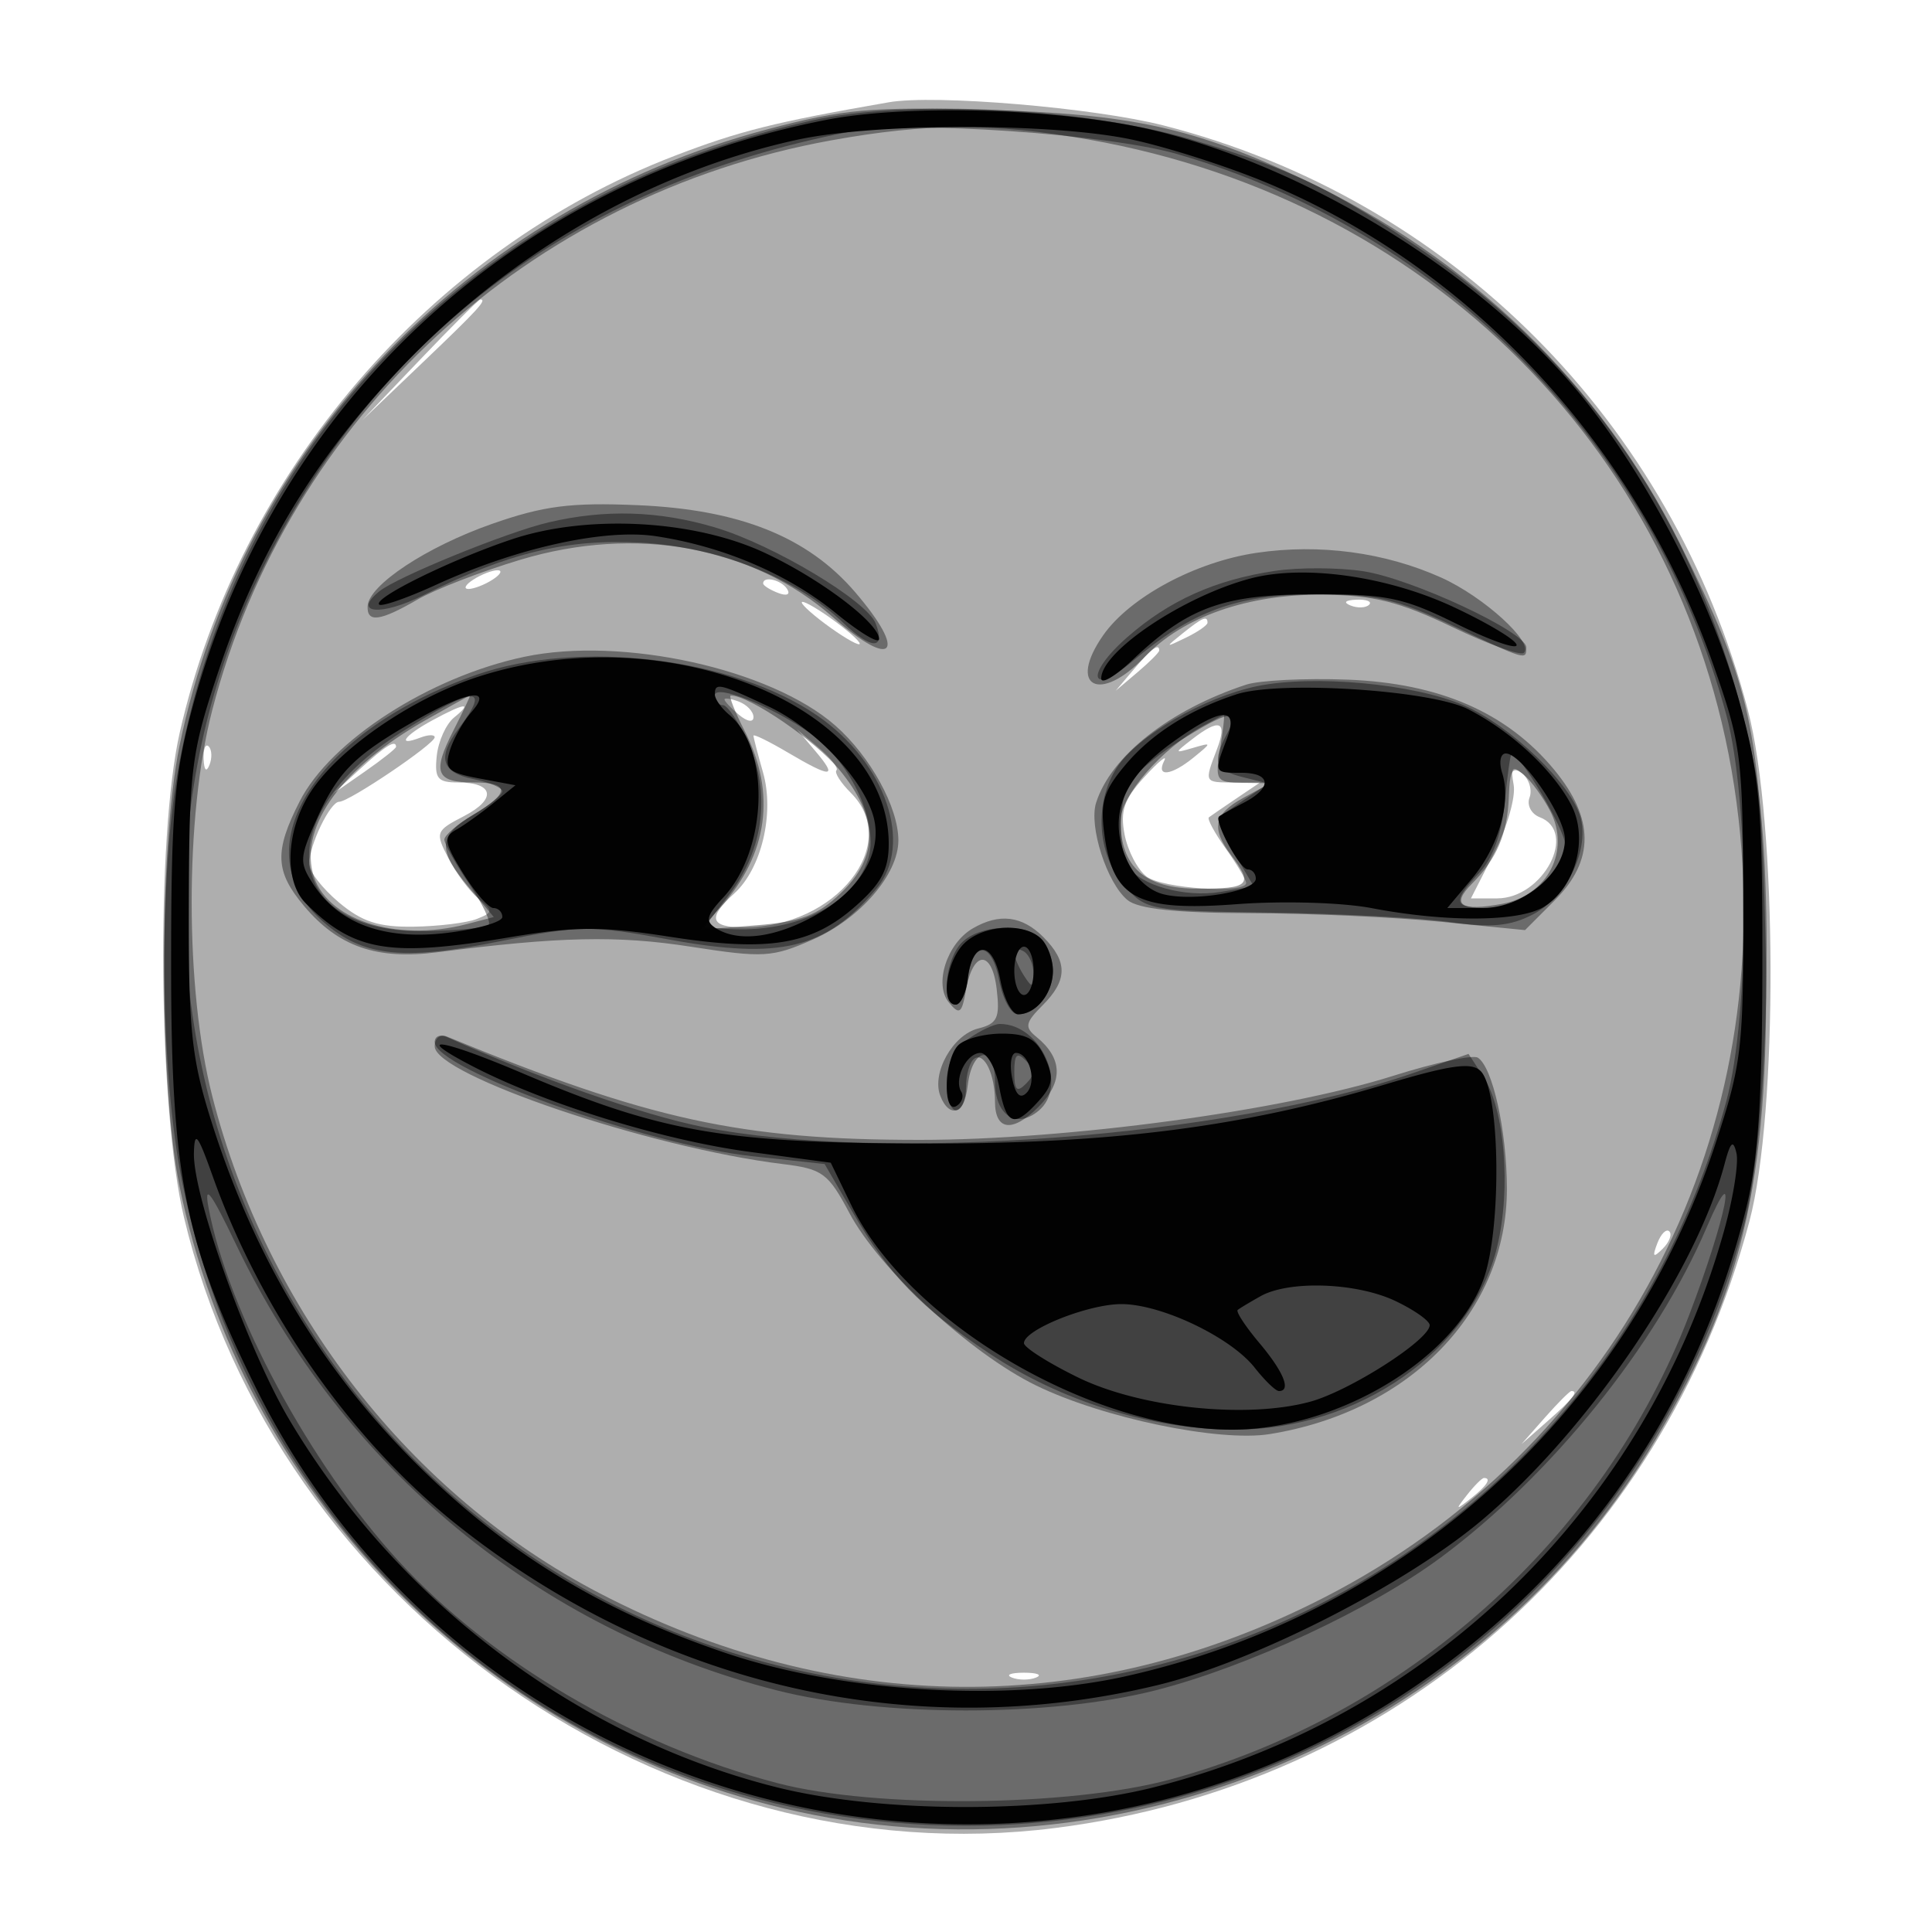 <svg xmlns="http://www.w3.org/2000/svg" width="200" height="200" fill="#000000"><path fill-opacity=".318" fill-rule="evenodd" d="M92 10.589c-11.815 2.054-15.478 2.971-22.209 5.56-25.287 9.725-45.067 32.786-51.182 59.672-2.47 10.86-2.229 39.02.431 50.179 9.574 40.177 49.777 68.357 90.21 63.232 34.979-4.433 62.789-28.736 71.845-62.786 2.989-11.236 2.9-41.271-.156-52.939-7.838-29.924-30.839-52.936-60.489-60.52-7.195-1.84-23.673-3.229-28.45-2.398M43.469 37.25 37.5 43.5l6.25-5.969C49.556 31.987 50.458 31 49.719 31c-.155 0-2.968 2.813-6.25 6.25M49 60c-.825.533-1.05.969-.5.969s1.675-.436 2.5-.969 1.05-.969.5-.969-1.675.436-2.5.969m30 .393c0 .216.698.661 1.552.989.89.341 1.291.173.941-.393-.587-.951-2.493-1.406-2.493-.596m4 1.971c0 .275 1.35 1.461 3 2.636s3 1.911 3 1.636-1.35-1.461-3-2.636-3-1.911-3-1.636m56.813.319c.721.289 1.584.253 1.916-.079s-.258-.568-1.312-.525c-1.165.048-1.402.285-.604.604m-17.372 2.872c-1.864 1.494-1.852 1.512.309.465 1.237-.6 2.25-1.3 2.25-1.555 0-.765-.519-.544-2.559 1.09m-5.036 3.695L115.5 71.5l2.25-1.905c1.237-1.048 2.25-2.06 2.25-2.25 0-.8-.805-.209-2.595 1.905M75 72.409c0 .19.675.906 1.5 1.591.865.718 1.5.815 1.5.229 0-.558-.675-1.274-1.5-1.591s-1.5-.419-1.5-.229m-30.25 2.163c-2.936 1.593-3.741 2.745-1.25 1.79.825-.317 1.5-.335 1.5-.04C45 77.019 36.143 83 35.11 83c-.937 0-3.11 4.512-3.11 6.458 0 .75 1.385 2.529 3.077 3.953 2.392 2.013 4.117 2.573 7.75 2.519 2.57-.039 5.504-.398 6.52-.797 1.712-.674 1.725-.828.184-2.107-.915-.759-2.313-2.637-3.107-4.172-1.392-2.692-1.334-2.849 1.599-4.366C51.445 82.719 51.14 81 47.403 81c-2.107 0-2.436-.412-2.191-2.75.158-1.513.963-3.298 1.788-3.968 2.022-1.643 1.091-1.522-2.25.29m78.691 1.93c-1.912 1.481-1.911 1.494.059.919 1.973-.576 1.973-.563.059.997-2.324 1.894-3.926 2.069-3.037.332.351-.687-.564.061-2.034 1.663-2.128 2.32-2.549 3.542-2.067 6 .333 1.698 1.361 3.65 2.284 4.337 1.668 1.243 10.295 1.791 10.295.654 0-.327-.949-1.928-2.109-3.557s-1.948-3.085-1.75-3.236 1.472-1.025 2.832-1.943L130.445 81h-2.722c-3.087 0-3.068.038-1.748-3.435 1.107-2.91.294-3.251-2.534-1.063M78 76.158c0 .195.444 1.902.986 3.793 1.215 4.236-.152 9.984-2.982 12.545C73.212 95.023 73.499 96 77.032 96c9.519 0 16.357-8.611 11.051-13.917-1.054-1.054-1.726-2.107-1.494-2.339.233-.233-.592-1.283-1.833-2.333L82.5 75.5l1.905 2.25c2.37 2.799 1.701 2.835-2.848.151C79.601 76.747 78 75.962 78 76.158m-56.921 2.425c.048 1.165.285 1.402.604.605.289-.722.253-1.585-.079-1.917s-.568.258-.525 1.312m16.227.99L34.5 82.146l3.25-2.261c1.788-1.244 3.25-2.401 3.25-2.573 0-.789-1.106-.112-3.694 2.261m119.387 1.668c.231 1.243-.67 4.397-2.001 7.009l-2.42 4.75h2.709c4.771 0 8.385-6.878 4.415-8.401-.882-.339-1.359-1.254-1.059-2.034.299-.78-.042-1.906-.759-2.501-1.019-.845-1.212-.588-.885 1.177m14.871 47.466c-.542 1.425-.428 1.54.56.56.684-.679.991-1.486.683-1.793-.308-.308-.867.247-1.243 1.233m-11.64 18.043-2.424 2.75 2.75-2.424c2.57-2.266 3.209-3.076 2.424-3.076-.179 0-1.416 1.238-2.75 2.75m-8.052 8c-1.243 1.586-1.208 1.621.378.378 1.666-1.307 2.195-2.128 1.372-2.128-.207 0-.995.787-1.75 1.75m-47.122 18.912c.688.278 1.813.278 2.5 0 .688-.277.125-.504-1.25-.504s-1.937.227-1.25.504"/><path fill-opacity=".385" fill-rule="evenodd" d="M79.432 13.388c-30.946 8.189-54.489 32.882-60.848 63.82-2.137 10.397-2.137 35.187 0 45.584C25.088 154.44 49.497 179.617 81 187.174c34.761 8.338 72.333-7.544 90.429-38.224 9.322-15.805 11.913-27.776 11.318-52.299-.516-21.264-1.47-25.613-8.864-40.432-8.211-16.454-21.748-29.536-38.972-37.66-11.362-5.359-17.807-6.768-32.911-7.192-11.824-.331-14.626-.081-22.568 2.021m6.621 1.14c-31.276 5.66-56.226 28.639-64.092 59.03-2.833 10.943-2.824 28.791.019 39.942 5.644 22.133 20.525 41.243 40.02 51.395 24.584 12.802 50.704 12.971 75.058.488 29.97-15.363 46.738-46.866 42.915-80.629-4.087-36.086-30.675-63.867-67.294-70.312-9.842-1.732-16.702-1.71-26.626.086M50.949 54.227c-6.785 2.373-12.797 6.348-12.894 8.523-.077 1.742 1.291 1.564 5.138-.67 1.819-1.057 6.623-2.917 10.676-4.134 11.996-3.603 23.994-1.395 32.366 5.955 6.236 5.475 7.752 3.781 2.309-2.579C83.62 55.57 76.558 52.742 66 52.295c-6.926-.293-9.713.065-15.051 1.932m79.105 3.006c-6.308.935-13.087 4.581-15.846 8.521-3.739 5.34-.378 7.12 4.275 2.264 4.018-4.195 10.723-6.531 18.517-6.453 5.2.052 7.866.72 13.328 3.338 3.756 1.801 7.095 3.007 7.421 2.681 1.063-1.062-4.148-5.81-8.546-7.788-5.838-2.624-12.618-3.532-19.149-2.563M54.27 67.994c-9.796 2.073-20.031 8.658-23.243 14.953-2.644 5.182-2.556 7.27.453 10.847 3.539 4.206 7.525 5.589 13.782 4.784 12.618-1.625 18.657-1.757 26.25-.576 7.516 1.169 8.435 1.115 12.639-.745C89.05 95.09 93 90.511 93 86.997c0-3.422-2.9-8.702-6.529-11.888-6.68-5.865-22.055-9.262-32.201-7.115M129 70.877c-7.912 2.599-13.997 7.387-15.531 12.221-.774 2.438 1.122 8.32 3.246 10.072 1.122.925 4.988 1.339 12.699 1.36 6.097.017 14.994.418 19.77.893l8.685.862 3.065-3.066c4.144-4.143 4.133-8.469-.035-13.526-4.886-5.927-11.878-8.977-21.399-9.336-4.4-.165-9.125.069-10.5.52m-85 3.706c-8.498 4.833-12.879 10.778-11.625 15.775 1.204 4.797 8.538 7.239 15.935 5.308l2.81-.734-2.56-3.043c-3.311-3.935-3.227-5.382.44-7.548C52.793 82.1 52.812 81 49.059 81c-3.936 0-4.343-1.021-2.134-5.352 1.022-2.006 1.795-3.643 1.717-3.636S46.475 73.176 44 74.583m33.108 1.128c3.259 6.392 2.395 12.714-2.483 18.163L72.5 96.248l5.772-.458c4.623-.367 6.365-1.026 8.75-3.311 3.994-3.826 3.957-7.836-.119-12.78C84.395 76.655 77.588 72 75.648 72c-.238 0 .419 1.67 1.46 3.711m47.392-.549c-4.244 2.337-8.5 7.249-8.5 9.812 0 4.806 2.545 7.026 8.057 7.026 5.291 0 5.701-.413 3.411-3.441-2.135-2.823-1.818-4.305 1.282-5.987l2.75-1.492-2.881-.04c-2.729-.038-2.851-.225-2.313-3.54.313-1.925.484-3.486.381-3.47s-1.087.526-2.187 1.132m31.692 7.359c-.143 3.786-1.253 6.397-3.804 8.949-2.214 2.213-1.181 2.901 3.138 2.091 4.702-.882 7.076-5.496 4.946-9.614-.737-1.426-1.972-3.117-2.744-3.758-1.158-.961-1.428-.551-1.536 2.332m-55.497 13.59c-2.673 1.555-4.031 5.778-2.466 7.667 1.099 1.328 1.338 1.154 1.771-1.289.732-4.134 2.699-4.189 3.178-.09.348 2.983.07 3.573-1.919 4.072-2.617.657-4.833 4.592-3.922 6.965.928 2.419 2.663 1.847 2.663-.877 0-1.343.403-2.69.895-2.994 1.015-.627 2.105 1.681 2.105 4.458 0 3.022 1.81 3.258 4.482.586 2.61-2.61 2.542-5.051-.202-7.278-1.234-1.001-1.142-1.469.639-3.25 2.61-2.61 2.632-4.53.081-7.081-2.205-2.205-4.552-2.491-7.305-.889M45 108.317c0 2.97 22.272 10.504 36.016 12.184 4.129.504 4.72.937 6.91 5.066 3.082 5.81 12.498 14.515 19.3 17.843 6.903 3.377 18.976 5.892 24.222 5.045 14.552-2.348 24.559-12.704 24.546-25.401-.006-5.977-1.482-12.619-3.014-13.567-.521-.321-4.457.524-8.748 1.88C132.764 114.99 110.526 118 95.231 118c-18.52 0-28.028-2.077-48.981-10.7-.687-.282-1.25.175-1.25 1.017"/><path fill-opacity=".392" fill-rule="evenodd" d="M84 12.484c-11.301 2.543-21.102 6.672-30.062 12.665-18.837 12.6-31.089 31.236-35.369 53.801-2.203 11.613-2.049 32.098.328 43.615C26.989 161.774 60.227 189 100 189c37.827 0 70.679-25.303 80.496-62 2.633-9.84 3.239-37.268 1.061-48.016-4.575-22.578-16.074-40.514-33.801-52.723-9.691-6.674-13.968-8.744-24.434-11.824-11.17-3.288-29.372-4.191-39.322-1.953m4 1.146c-28.699 5.548-50.004 21.781-61.639 46.965-19.816 42.888 2.547 94.568 47.543 109.872 44.616 15.175 92.367-10.553 104.803-56.467 2.447-9.036 2.447-30.964 0-40-7.567-27.938-29.285-50.108-56.878-58.062-7.19-2.072-27.782-3.477-33.829-2.308M56.764 54.082c-4.316 1.018-15.679 5.65-17.503 7.136-2.842 2.314.192 2.588 4.542.41 8.779-4.395 14.854-5.866 22.523-5.452 7.985.432 16.156 3.67 20.989 8.319 2.881 2.77 4.394 2.796 3.344.058-.903-2.353-10.621-8.167-16.638-9.954-5.839-1.734-11.391-1.9-17.257-.517M132 59.095c-6.191.92-10.98 3.07-15.319 6.881-4.383 3.848-3.884 6.214.527 2.502 6.2-5.217 10.782-6.91 18.792-6.945 6.427-.028 8.482.432 14.362 3.217 7.689 3.641 7.638 3.626 7.638 2.264 0-1.583-11.842-7.112-16.882-7.882-2.54-.388-6.643-.405-9.118-.037M49.413 69.824C32.89 75.536 25.079 87.601 33.072 95.067c4.224 3.946 8.327 4.467 18.691 2.372 8.199-1.658 9.38-1.671 17.425-.193 11.602 2.13 16.309.983 21.538-5.246 3.859-4.597.983-13.04-6.103-17.915-8.713-5.995-24.625-7.92-35.21-4.261m80.734 1.206c-5.471 1.132-12.358 5.117-14.505 8.394-2.384 3.639-2.088 8.946.679 12.163 2.28 2.65 2.551 2.702 15.25 2.89 7.111.105 15.434.546 18.495.978 4.295.607 6.261.427 8.609-.787 3.474-1.796 5.829-6.525 4.965-9.968-.86-3.426-7.289-9.621-12.145-11.702-5.188-2.224-15.51-3.175-21.348-1.968M74 71.987c0 .557.382 1.013.848 1.013.467 0 1.653 1.784 2.636 3.965 2.305 5.111 1.575 10.958-1.945 15.572L72.898 96l2.301.156c7.046.476 12.997-2.41 14.63-7.096 1.262-3.619-1.637-10.075-5.88-13.097C79.987 73.143 74 70.749 74 71.987m-32.5 3.842c-13.801 8.763-12.269 20.838 2.607 20.56 3.272-.062 6.184-.346 6.47-.633.287-.287-.625-2.212-2.028-4.278C47.147 89.411 46 87.359 46 86.917s1.35-1.601 3-2.576 3-2.069 3-2.432c0-.362-1.35-.929-3-1.259-3.303-.661-3.771-2.249-1.532-5.209 3.463-4.578 1.67-4.462-5.968.388m80.348 1.052c-2.498 1.585-4.837 3.647-5.195 4.582-.874 2.277-.802 6.755.133 8.224 1.251 1.968 5.857 3.245 9.542 2.647l3.47-.563-2.023-3.428c-1.113-1.886-1.855-3.558-1.649-3.717s1.451-1.015 2.768-1.902l2.394-1.614-2.644-.663c-2.884-.724-3.185-1.568-1.609-4.513 1.425-2.663.134-2.427-5.187.947m33.923 6.152c-.314 3.266-1.236 5.833-2.627 7.314-2.86 3.044-2.71 3.653.901 3.653 3.397 0 7.955-3.811 7.955-6.651 0-1.42-4.672-9.349-5.509-9.349-.13 0-.454 2.265-.72 5.033m-56.2 14.538c-1.697 1.697-2.166 6.429-.637 6.429.513 0 1.076-1.203 1.25-2.673.473-3.999 2.482-3.918 3.242.129.365 1.949 1.229 3.544 1.919 3.544 1.907 0 3.655-2.153 3.655-4.5 0-1.155-.54-2.64-1.2-3.3-1.699-1.699-6.369-1.488-8.229.371m5.444 1.12c.009.445.452 1.484.985 2.309.835 1.293.971 1.266.985-.191.008-.93-.435-1.969-.985-2.309s-.993-.254-.985.191m-4.792 8.866c-1.441 1.009-2.223 2.592-2.223 4.5 0 3.676 1.755 3.893 2.184.27.463-3.914 2.816-4.23 2.816-.379 0 3.497 2.187 4.971 4.513 3.041 3.113-2.584.254-8.989-4.013-8.989-.58 0-2.055.701-3.277 1.557M45 107.873c0 2.781 21.843 10.623 32.932 11.823l7.433.804 2.908 5c3.804 6.54 6.96 9.805 14.077 14.567 7.446 4.982 16.936 7.933 25.505 7.932 12.781-.001 24.563-8.234 27.136-18.963 1.452-6.05.78-14.21-1.449-17.612l-1.522-2.323-5.76 1.992c-19.095 6.603-54.958 9.316-73.54 5.563-6.271-1.266-17.007-5.041-26.47-9.307-.687-.309-1.25-.074-1.25.524M105 111c0 1.867.267 2.133 1.2 1.2s.933-1.467 0-2.4-1.2-.667-1.2 1.2m-83.416 14c2.021 10.806 10.454 26.504 19.637 36.552 9.593 10.496 24.308 19.128 39.279 23.043 10.067 2.632 30.238 2.442 40.644-.383 24.398-6.625 44.88-24.954 53.714-48.068 3.84-10.048 5.244-17.089 1.806-9.059-5.217 12.184-16.027 25.61-27.47 34.117-7.254 5.392-20.088 11.37-29.604 13.788-10.902 2.77-28.297 2.768-39.18-.006-24.627-6.276-44.866-22.96-55.961-46.132-2.594-5.418-3.347-6.431-2.865-3.852"/><path fill-opacity=".969" fill-rule="evenodd" d="M85.5 12.415C53.064 18.773 28.321 41.795 19.851 73.5c-1.818 6.804-2.137 10.766-2.137 26.5 0 21.65 1.407 28.691 8.696 43.501 21.712 44.118 78.311 59.003 119.525 31.435 17.639-11.799 29.552-28.802 34.777-49.64 1.292-5.156 1.71-11.261 1.729-25.296.023-16.219-.257-19.543-2.269-26.96-2.922-10.774-9.64-23.794-16.68-32.329-10.137-12.289-27.773-23.227-43.79-27.16-9.364-2.298-25.532-2.836-34.202-1.136m-3 2.059c-15.234 3.339-29.77 11.731-41.136 23.747-8.856 9.364-14.633 18.959-18.661 30.999-2.909 8.694-3.109 10.228-3.154 24.28-.043 13.03.259 15.98 2.295 22.465 4.684 14.915 12.146 27.01 22.957 37.209 8.758 8.261 18.221 13.859 30.348 17.953 12.194 4.116 29.215 5.105 41.36 2.403 28.8-6.407 51.97-27.342 61.099-55.203 2.712-8.278 2.889-9.822 2.85-24.827-.041-15.268-.184-16.402-3.135-24.786-7.93-22.532-25.021-40.958-46.185-49.792-4.05-1.691-10.35-3.707-14-4.48-8.221-1.743-26.619-1.726-34.638.032M53 55.826c-6.277 2.097-14.412 6.096-13.749 6.758.244.245 2.875-.668 5.847-2.027 8.39-3.84 17.461-5.85 22.788-5.051 6.969 1.045 13.726 3.935 18.669 7.986C89 65.495 91 66.694 91 66.156c0-1.671-6.242-6.357-11.98-8.995-7.318-3.363-18.268-3.925-26.02-1.335m76.5 4.046c-6.912 1.807-15.5 7.55-15.5 10.365 0 .635 1.463-.233 3.25-1.929 5.754-5.46 9.374-6.769 18.781-6.789 7.535-.017 9.256.34 14.75 3.061 3.42 1.693 6.219 2.682 6.219 2.197s-2.926-2.251-6.502-3.925c-6.847-3.204-15.464-4.427-20.998-2.98m-80 10.187c-7.02 2.277-14.756 7.672-17.533 12.227-2.39 3.92-2.538 9-.327 11.211 5 5 8.694 5.621 21.05 3.541 6.842-1.152 9.576-1.163 16.605-.07 10.246 1.594 14.675.875 19.226-3.121C91.229 91.47 92 90.029 92 87.347c0-14.232-23.036-23.602-42.5-17.288M74 71.878c0 .482.672 1.435 1.493 2.116 4.296 3.566 3.962 13.994-.607 18.897-1.763 1.894-1.906 2.483-.774 3.2 2.357 1.492 6.21.977 10.388-1.389 4.531-2.565 6.849-6.462 5.958-10.015-.979-3.899-6.058-9.279-10.918-11.563-5.07-2.383-5.54-2.489-5.54-1.246m53.994 0c-4.844 1.582-8.782 4.082-11.48 7.287-2.285 2.716-2.636 3.888-2.182 7.276.885 6.592 3.439 7.929 13.685 7.161 4.778-.358 10.924-.178 14 .411 7.753 1.484 15.318 1.419 17.836-.153 3.264-2.039 4.601-7.088 2.794-10.549-1.874-3.587-6.178-7.584-10.647-9.885-3.862-1.989-19.556-3.001-24.006-1.548M43 74.591c-6.325 3.607-8.018 5.301-10.219 10.221-1.798 4.018-1.819 4.481-.306 6.79 2.665 4.068 7.43 5.765 13.909 4.956 3.089-.386 5.616-1.12 5.616-1.63a.926.926 0 0 0-.918-.928c-.506 0-1.926-1.63-3.158-3.622-1.921-3.109-2.026-3.741-.741-4.46.823-.461 2.55-1.691 3.837-2.733l2.34-1.895-3.73-.7c-3.262-.612-3.646-.975-3.062-2.895.368-1.207 1.36-2.982 2.205-3.945 2.328-2.651-.329-2.264-5.773.841m78.278 2.323c-5.015 3.632-6.559 7.512-4.726 11.871.826 1.965 2.286 3.387 3.892 3.79 3.131.786 9.556-.303 9.556-1.62 0-.525-.378-.955-.839-.955-.82 0-3.518-5.028-2.948-5.494.158-.129 1.3-.762 2.537-1.406 2.984-1.552 2.859-3.1-.25-3.1-2.847 0-2.838.02-1.525-3.435 1.331-3.5-.543-3.385-5.697.349m34.229 3.108c.965 3.039-.373 7.665-3.181 11.002L149.822 94h3.635c4.217 0 8.543-3.6 8.543-7.11 0-2.393-4.472-8.89-6.118-8.89-.565 0-.732.898-.375 2.022M99.655 97.829c-1.773 1.959-2.266 6.171-.721 6.171.513 0 1.076-1.203 1.25-2.673.48-4.061 2.601-3.992 3.37.109.368 1.96 1.204 3.564 1.857 3.564 1.847 0 3.589-2.184 3.589-4.5 0-1.155-.54-2.64-1.2-3.3-1.793-1.793-6.266-1.448-8.145.629M105 100.5c0 1.375.45 2.5 1 2.5s1-1.125 1-2.5-.45-2.5-1-2.5-1 1.125-1 2.5m-5.8 7.7c-1.467 1.467-1.634 7.186-.184 6.29.559-.346.783-1.006.497-1.469-.799-1.293.545-4.021 1.983-4.021.705 0 1.577 1.575 1.938 3.5.754 4.018 1.53 4.303 4.07 1.496 1.498-1.656 1.616-2.438.676-4.5-.88-1.932-1.888-2.496-4.459-2.496-1.826 0-3.861.54-4.521 1.2M49 110.418c7.484 3.867 19.668 7.627 28.577 8.819l8.421 1.127 2.12 4.38C93.973 136.838 112.888 148 127.529 148c10.77 0 22.83-7.136 25.974-15.37 1.977-5.177 1.826-19.701-.226-21.753-.95-.95-3.115-.643-9.995 1.416-14.916 4.464-28.722 6.186-48.782 6.085-19.803-.099-26.318-1.275-40.501-7.311-8.456-3.598-11.463-3.989-4.999-.649m55.769 1.152c.328 1.718.823 2.238 1.494 1.567 1.111-1.111.311-4.137-1.093-4.137-.491 0-.672 1.157-.401 2.57m-84.696 7.782c-.114 4.446 5.618 20.457 9.897 27.648 11.199 18.817 29.822 32.854 50.44 38.019 10.932 2.738 28.36 2.723 39.18-.035 28.659-7.304 50.933-29.092 58.894-57.61.941-3.37 1.514-6.97 1.273-8-.337-1.447-.618-1.19-1.232 1.126-2.974 11.231-14.105 27.573-25.096 36.845-7.986 6.735-23.603 14.684-33.59 17.096-25.327 6.114-51.544.106-72.581-16.634-10.918-8.688-20.261-22.038-25.257-36.091-1.538-4.324-1.867-4.728-1.928-2.364M130.5 134.178c-1.1.614-2.168 1.257-2.374 1.427s.806 1.714 2.25 3.429c2.51 2.984 3.316 4.966 2.018 4.966-.333 0-1.46-1.086-2.504-2.413-2.486-3.161-9.667-6.587-13.805-6.587-3.455 0-10.085 2.656-10.085 4.04 0 .447 2.51 2.041 5.577 3.542 6.455 3.158 17.428 4.315 24.019 2.532 4.107-1.111 12.404-6.419 12.404-7.935 0-.445-1.59-1.567-3.534-2.494-4.014-1.914-10.993-2.168-13.966-.507"/></svg>